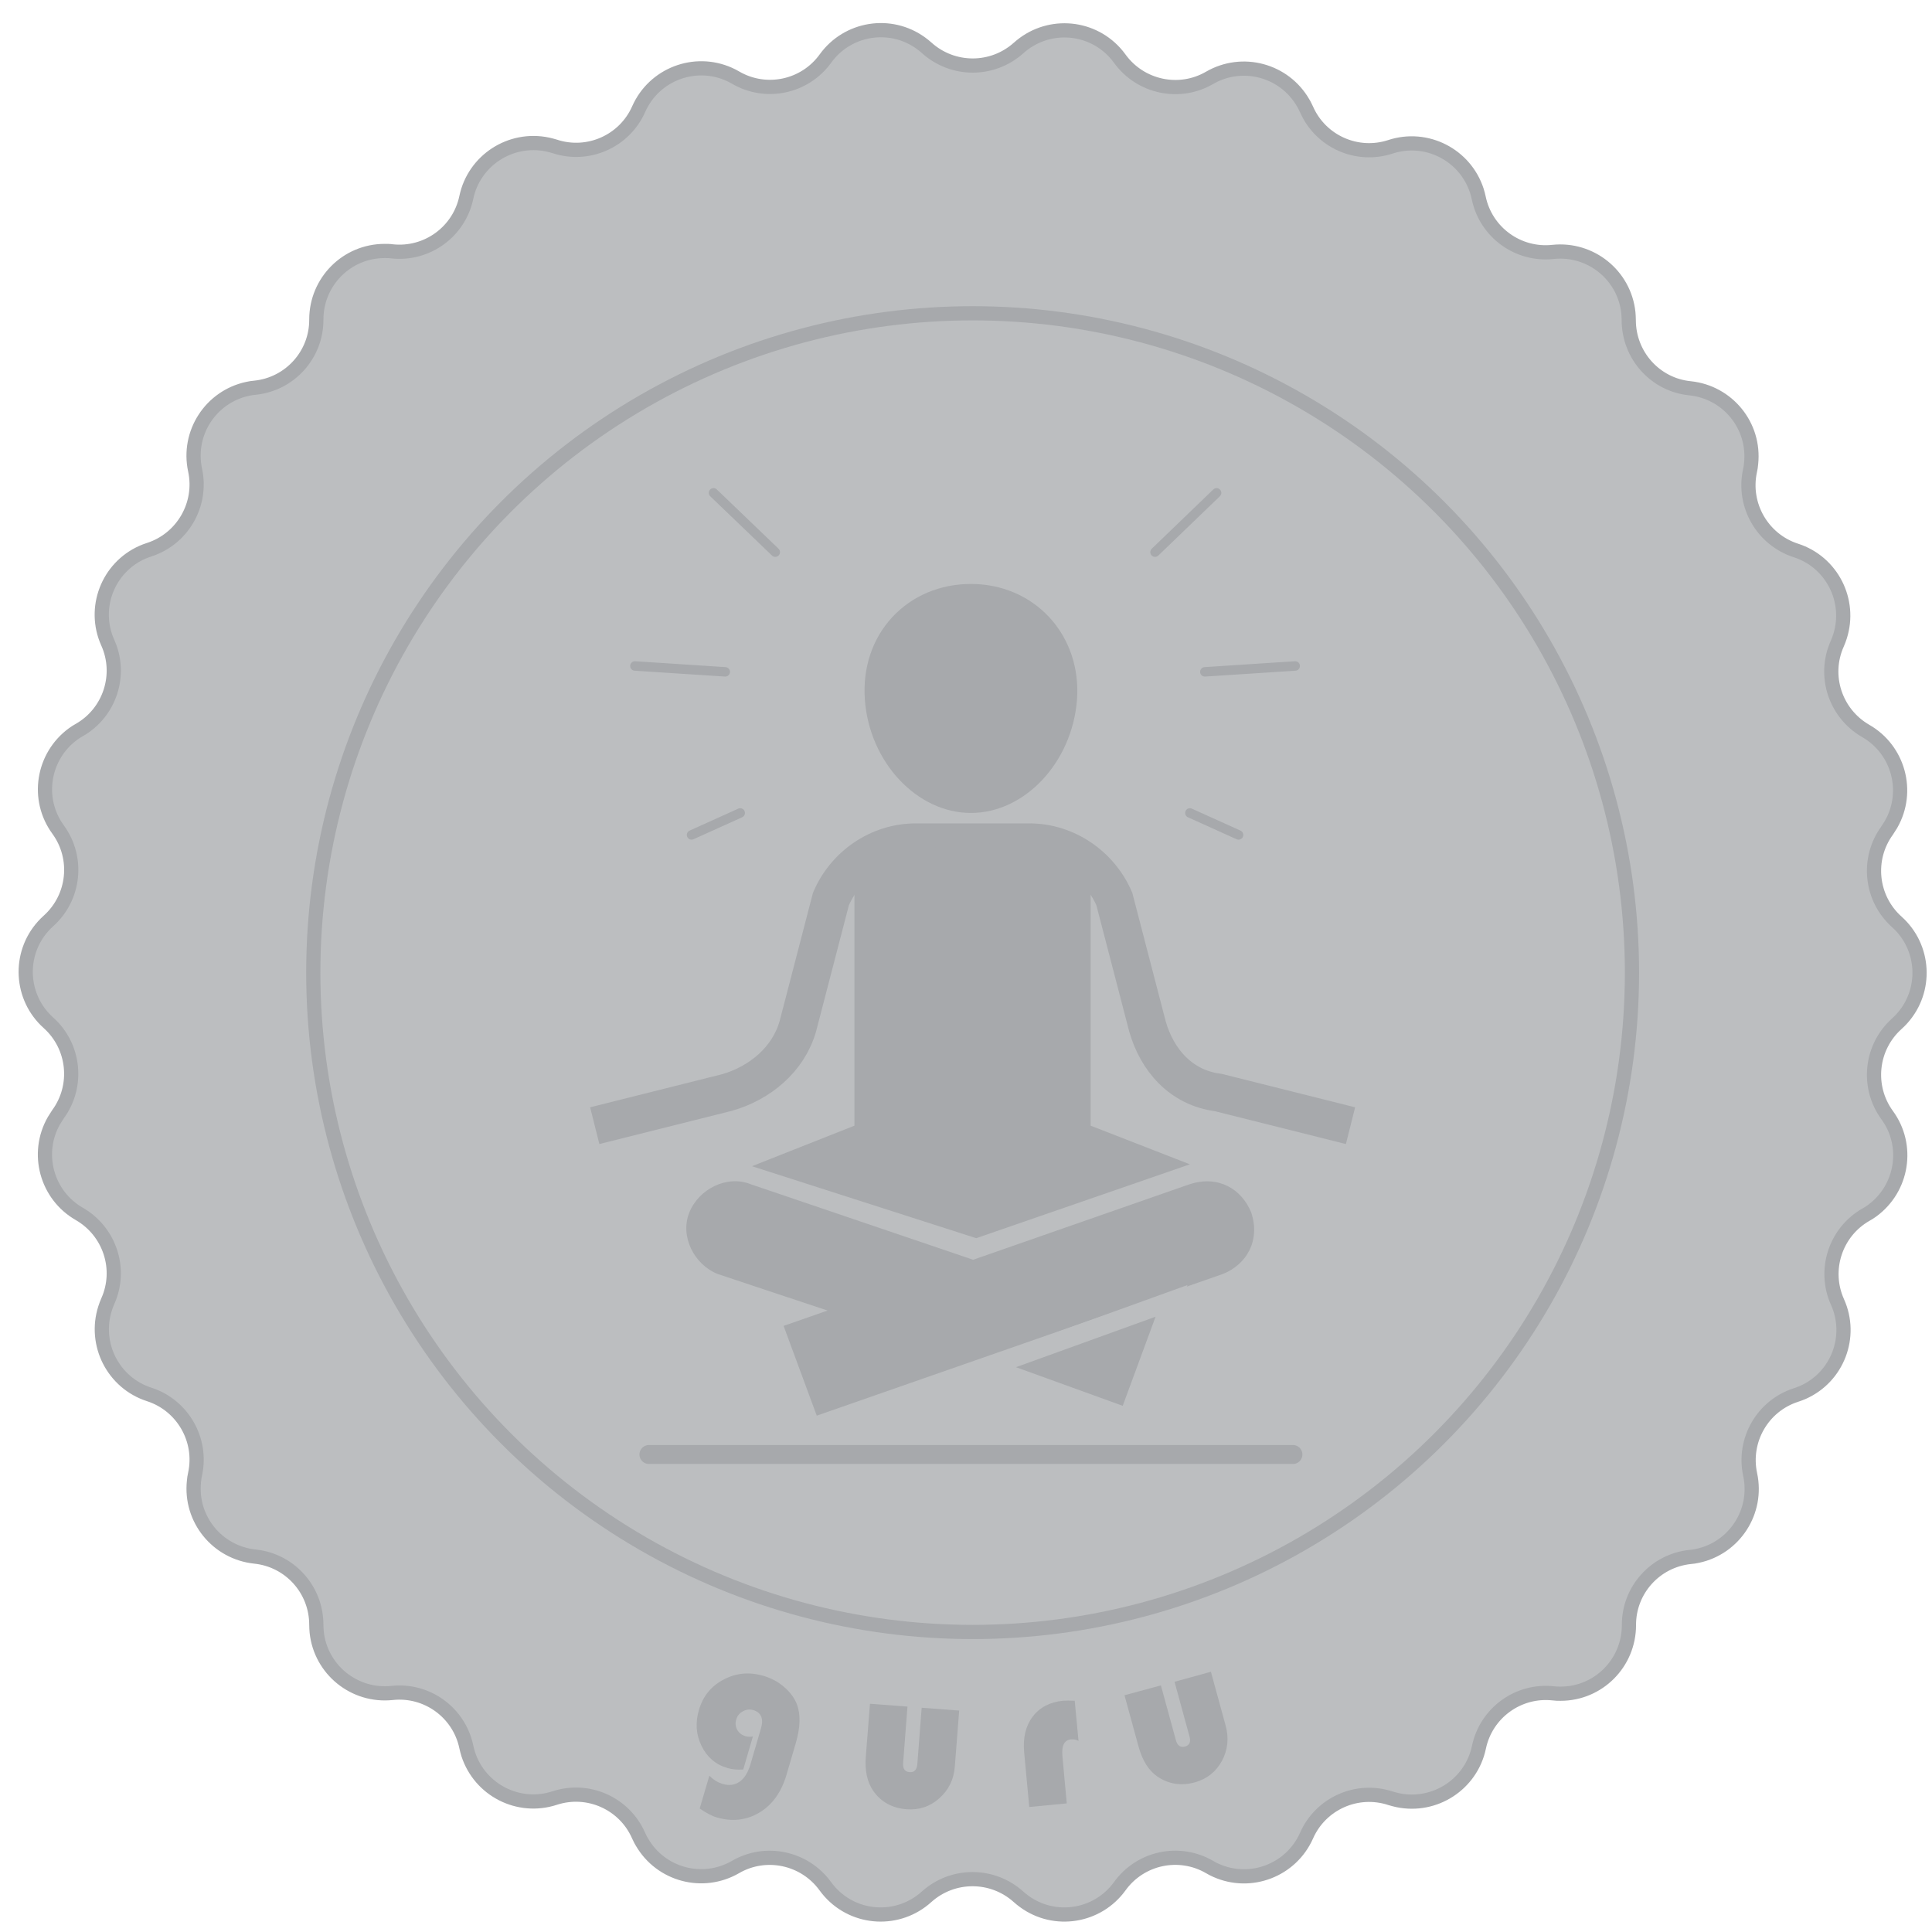 <?xml version="1.0" encoding="UTF-8"?>
<svg id="uuid-98bf3d9a-1ac9-4d82-9537-22f71ee71532" data-name="Layer 1" xmlns="http://www.w3.org/2000/svg" width="102" height="102" viewBox="0 0 102 102">
  <defs>
    <style>
      .uuid-07240105-7305-46f3-a9f1-50547eb4188b {
        stroke-width: 2px;
      }

      .uuid-07240105-7305-46f3-a9f1-50547eb4188b, .uuid-607db8de-6ead-43b8-bc85-7e53bc880dbd, .uuid-543ad837-d018-429d-8edf-a4db949920f0, .uuid-06e06277-35f9-4955-8b88-f4593c66f353, .uuid-63551c4b-0456-4683-9a4d-26d318741079 {
        stroke-miterlimit: 10;
      }

      .uuid-07240105-7305-46f3-a9f1-50547eb4188b, .uuid-607db8de-6ead-43b8-bc85-7e53bc880dbd, .uuid-543ad837-d018-429d-8edf-a4db949920f0, .uuid-63551c4b-0456-4683-9a4d-26d318741079 {
        stroke: #a7a9ac;
      }

      .uuid-07240105-7305-46f3-a9f1-50547eb4188b, .uuid-607db8de-6ead-43b8-bc85-7e53bc880dbd, .uuid-63551c4b-0456-4683-9a4d-26d318741079 {
        fill: none;
      }

      .uuid-546696bb-763d-42f8-8c1e-d65a9a14b376, .uuid-06e06277-35f9-4955-8b88-f4593c66f353 {
        fill: #a7a9ac;
      }

      .uuid-607db8de-6ead-43b8-bc85-7e53bc880dbd {
        stroke-width: .5px;
      }

      .uuid-607db8de-6ead-43b8-bc85-7e53bc880dbd, .uuid-63551c4b-0456-4683-9a4d-26d318741079 {
        stroke-linecap: round;
      }

      .uuid-543ad837-d018-429d-8edf-a4db949920f0 {
        fill: #bcbec0;
        stroke-width: .75px;
      }

      .uuid-06e06277-35f9-4955-8b88-f4593c66f353 {
        stroke: #bcbec0;
      }
    </style>
  </defs>
  <path class="uuid-543ad837-d018-429d-8edf-a4db949920f0" d="M53.77,2.54h0c1.48-1.34,3.76-1.23,5.1,.25,.09,.1,.17,.2,.25,.31h0c1.09,1.5,3.14,1.94,4.74,1.01h0c1.73-1,3.94-.41,4.94,1.32,.07,.11,.12,.23,.18,.35h0c.75,1.7,2.67,2.55,4.43,1.97h0c1.9-.62,3.94,.42,4.56,2.32,.04,.12,.07,.25,.1,.38h0c.38,1.82,2.08,3.05,3.92,2.85h0c1.99-.21,3.77,1.23,3.98,3.21,.01,.13,.02,.26,.02,.39h0c0,1.86,1.4,3.42,3.24,3.6h0c1.99,.21,3.43,1.98,3.22,3.97-.01,.13-.03,.26-.06,.39h0c-.39,1.81,.66,3.63,2.42,4.2h0c1.9,.61,2.94,2.65,2.33,4.55-.04,.13-.09,.25-.14,.37h0c-.76,1.69-.11,3.68,1.5,4.61h0c1.73,.99,2.33,3.2,1.34,4.93-.07,.11-.14,.22-.21,.33h0c-1.09,1.5-.87,3.58,.51,4.82h0c1.49,1.33,1.61,3.62,.28,5.1-.09,.1-.18,.19-.28,.28h0c-1.38,1.24-1.6,3.32-.51,4.82h0c1.18,1.61,.82,3.87-.79,5.05-.11,.08-.22,.15-.33,.21h0c-1.61,.92-2.26,2.92-1.5,4.61h0c.82,1.82,0,3.96-1.82,4.77-.12,.05-.24,.1-.37,.14h0c-1.77,.57-2.81,2.39-2.42,4.2h0c.42,1.95-.82,3.87-2.77,4.29-.13,.03-.26,.05-.39,.06h0c-1.85,.19-3.25,1.75-3.24,3.6h0c0,2-1.61,3.62-3.61,3.62-.13,0-.26,0-.39-.02h0c-1.84-.2-3.54,1.03-3.92,2.85h0c-.41,1.95-2.33,3.2-4.29,2.79-.13-.03-.25-.06-.38-.1h0c-1.76-.58-3.68,.27-4.43,1.97h0c-.81,1.83-2.95,2.65-4.77,1.84-.12-.05-.23-.11-.35-.18h0c-1.6-.93-3.65-.5-4.74,1.01h0c-1.17,1.62-3.43,1.98-5.04,.81-.11-.08-.21-.16-.31-.25h0c-1.38-1.24-3.47-1.24-4.85,0h0c-1.48,1.34-3.76,1.23-5.1-.25-.09-.1-.17-.2-.25-.31h0c-1.09-1.5-3.14-1.94-4.74-1.01h0c-1.73,1-3.94,.41-4.94-1.32-.07-.11-.12-.23-.18-.35h0c-.75-1.7-2.67-2.55-4.43-1.97h0c-1.9,.62-3.94-.42-4.56-2.32-.04-.12-.07-.25-.1-.38h0c-.38-1.82-2.08-3.05-3.92-2.85h0c-1.99,.21-3.77-1.23-3.98-3.21-.01-.13-.02-.26-.02-.39h0c0-1.86-1.4-3.41-3.24-3.6h0c-1.99-.21-3.43-1.98-3.22-3.97,.01-.13,.03-.26,.06-.39h0c.39-1.81-.66-3.63-2.42-4.2h0c-1.9-.61-2.94-2.65-2.33-4.55,.04-.13,.09-.25,.14-.37h0c.76-1.69,.11-3.68-1.5-4.61h0c-1.73-.99-2.33-3.2-1.34-4.93,.07-.11,.14-.22,.21-.33h0c1.1-1.5,.88-3.59-.5-4.83h0c-1.49-1.33-1.61-3.62-.28-5.1,.09-.1,.18-.19,.28-.28h0c1.38-1.24,1.6-3.32,.51-4.82h0c-1.18-1.61-.82-3.87,.79-5.05,.11-.08,.22-.15,.33-.21h0c1.61-.92,2.26-2.92,1.5-4.61h0c-.82-1.82,0-3.96,1.82-4.77,.12-.05,.24-.1,.37-.14h0c1.76-.57,2.81-2.39,2.42-4.2h0c-.42-1.95,.82-3.87,2.77-4.29,.13-.03,.26-.05,.39-.06h0c1.85-.19,3.25-1.75,3.24-3.6h0c0-2,1.61-3.62,3.61-3.62,.13,0,.26,0,.39,.02h0c1.84,.2,3.54-1.03,3.92-2.85h0c.41-1.95,2.33-3.2,4.29-2.79,.13,.03,.25,.06,.38,.1h0c1.76,.58,3.68-.27,4.43-1.97h0c.81-1.83,2.95-2.65,4.77-1.84,.12,.05,.23,.11,.35,.18h0c1.6,.93,3.65,.5,4.74-1.01h0c1.17-1.62,3.43-1.98,5.04-.81,.11,.08,.21,.16,.31,.25h0c1.38,1.24,3.47,1.24,4.85,0Z"/>
  <circle class="uuid-543ad837-d018-429d-8edf-a4db949920f0" cx="51.35" cy="51.35" r="34.81"/>
  <g>
    <path class="uuid-546696bb-763d-42f8-8c1e-d65a9a14b376" d="M39.75,91.67l-.51,1.75c-.31,.02-.58,0-.84-.08-.62-.18-1.07-.57-1.36-1.16-.29-.59-.34-1.22-.14-1.9,.21-.73,.65-1.27,1.31-1.61,.66-.35,1.36-.41,2.11-.19,.4,.12,.76,.31,1.07,.58,.32,.27,.54,.57,.67,.89,.22,.55,.2,1.24-.05,2.09l-.49,1.67c-.27,.91-.74,1.57-1.42,1.98-.68,.41-1.44,.5-2.26,.26-.25-.07-.55-.23-.9-.47l.51-1.73c.21,.21,.44,.35,.69,.43,.34,.1,.64,.07,.9-.11,.25-.17,.44-.47,.57-.89l.56-1.91c.16-.53,.02-.86-.41-.99-.18-.05-.36-.03-.54,.07s-.3,.24-.35,.43c-.06,.19-.04,.37,.05,.54s.24,.28,.43,.34c.13,.04,.26,.04,.4,.02Z"/>
    <path class="uuid-546696bb-763d-42f8-8c1e-d65a9a14b376" d="M45.93,89.95l1.98,.15-.23,2.98c-.02,.3,.09,.46,.34,.48,.25,.02,.38-.12,.41-.42l.23-2.98,1.98,.15-.23,2.95c-.05,.69-.33,1.25-.82,1.68-.49,.44-1.07,.63-1.73,.58-.75-.06-1.34-.38-1.75-.96-.32-.46-.46-1.06-.4-1.82l.22-2.79Z"/>
    <path class="uuid-546696bb-763d-42f8-8c1e-d65a9a14b376" d="M56.74,89.79l.2,2.12c-.14-.07-.27-.09-.39-.08-.36,.03-.51,.33-.46,.88l.23,2.5-1.98,.19-.27-2.89c-.07-.76,.08-1.39,.45-1.88,.37-.49,.91-.77,1.6-.84,.16-.01,.36-.01,.61,0Z"/>
    <path class="uuid-546696bb-763d-42f8-8c1e-d65a9a14b376" d="M59.37,89.5l1.92-.52,.79,2.89c.08,.29,.24,.4,.48,.34,.24-.07,.32-.24,.24-.53l-.79-2.89,1.92-.53,.78,2.85c.18,.66,.11,1.28-.2,1.86-.32,.58-.79,.95-1.43,1.13-.73,.2-1.39,.09-1.98-.31-.46-.32-.79-.85-.99-1.58l-.74-2.7Z"/>
  </g>
  <g>
    <line class="uuid-63551c4b-0456-4683-9a4d-26d318741079" x1="68.26" y1="76.79" x2="34.26" y2="76.79"/>
    <path class="uuid-07240105-7305-46f3-a9f1-50547eb4188b" d="M31.4,59.43l6.98-1.75c1.75-.5,3.24-1.75,3.74-3.49l1.75-6.73c.75-1.75,2.49-2.99,4.49-2.99h5.98c1.99,0,3.74,1.25,4.49,2.99l1.75,6.73c.5,1.75,1.75,3.24,3.74,3.49l6.98,1.75"/>
    <polygon class="uuid-546696bb-763d-42f8-8c1e-d65a9a14b376" points="57.58 59.43 57.58 59.43 57.58 45.07 51.35 44.46 45.11 45.38 45.11 59.43 45.11 59.43 39.7 61.57 51.54 65.37 62.82 61.47 57.58 59.43"/>
    <path class="uuid-546696bb-763d-42f8-8c1e-d65a9a14b376" d="M62.81,62.52l-21.44,7.48,1.75,4.74,21.44-7.48c1.25-.5,1.99-1.75,1.5-3.24h0c-.5-1.25-1.75-1.99-3.24-1.5Z"/>
    <g>
      <path class="uuid-546696bb-763d-42f8-8c1e-d65a9a14b376" d="M46.11,70l7.48-2.74-13.96-4.74c-1.25-.5-2.74,.25-3.24,1.5s.25,2.74,1.5,3.24l8.23,2.74h0Z"/>
      <polygon class="uuid-06e06277-35f9-4955-8b88-f4593c66f353" points="52.17 72.18 59.57 74.86 61.85 68.68 52.17 72.18"/>
    </g>
    <path class="uuid-546696bb-763d-42f8-8c1e-d65a9a14b376" d="M55.4,32.59c-1.05-1.13-2.52-1.76-4.14-1.76s-3.1,.62-4.15,1.75c-1.06,1.14-1.57,2.69-1.45,4.36,.24,3.3,2.75,5.98,5.6,5.98s5.35-2.68,5.6-5.98c.12-1.66-.4-3.2-1.46-4.35Z"/>
  </g>
  <line class="uuid-607db8de-6ead-43b8-bc85-7e53bc880dbd" x1="60.98" y1="29.15" x2="64.23" y2="26.02"/>
  <line class="uuid-607db8de-6ead-43b8-bc85-7e53bc880dbd" x1="63.61" y1="35.47" x2="68.38" y2="35.16"/>
  <line class="uuid-607db8de-6ead-43b8-bc85-7e53bc880dbd" x1="62.82" y1="42.92" x2="65.39" y2="44.08"/>
  <line class="uuid-607db8de-6ead-43b8-bc85-7e53bc880dbd" x1="40.93" y1="29.15" x2="37.67" y2="26.02"/>
  <line class="uuid-607db8de-6ead-43b8-bc85-7e53bc880dbd" x1="38.29" y1="35.47" x2="33.52" y2="35.16"/>
  <line class="uuid-607db8de-6ead-43b8-bc85-7e53bc880dbd" x1="39.08" y1="42.92" x2="36.51" y2="44.08"/>
</svg>